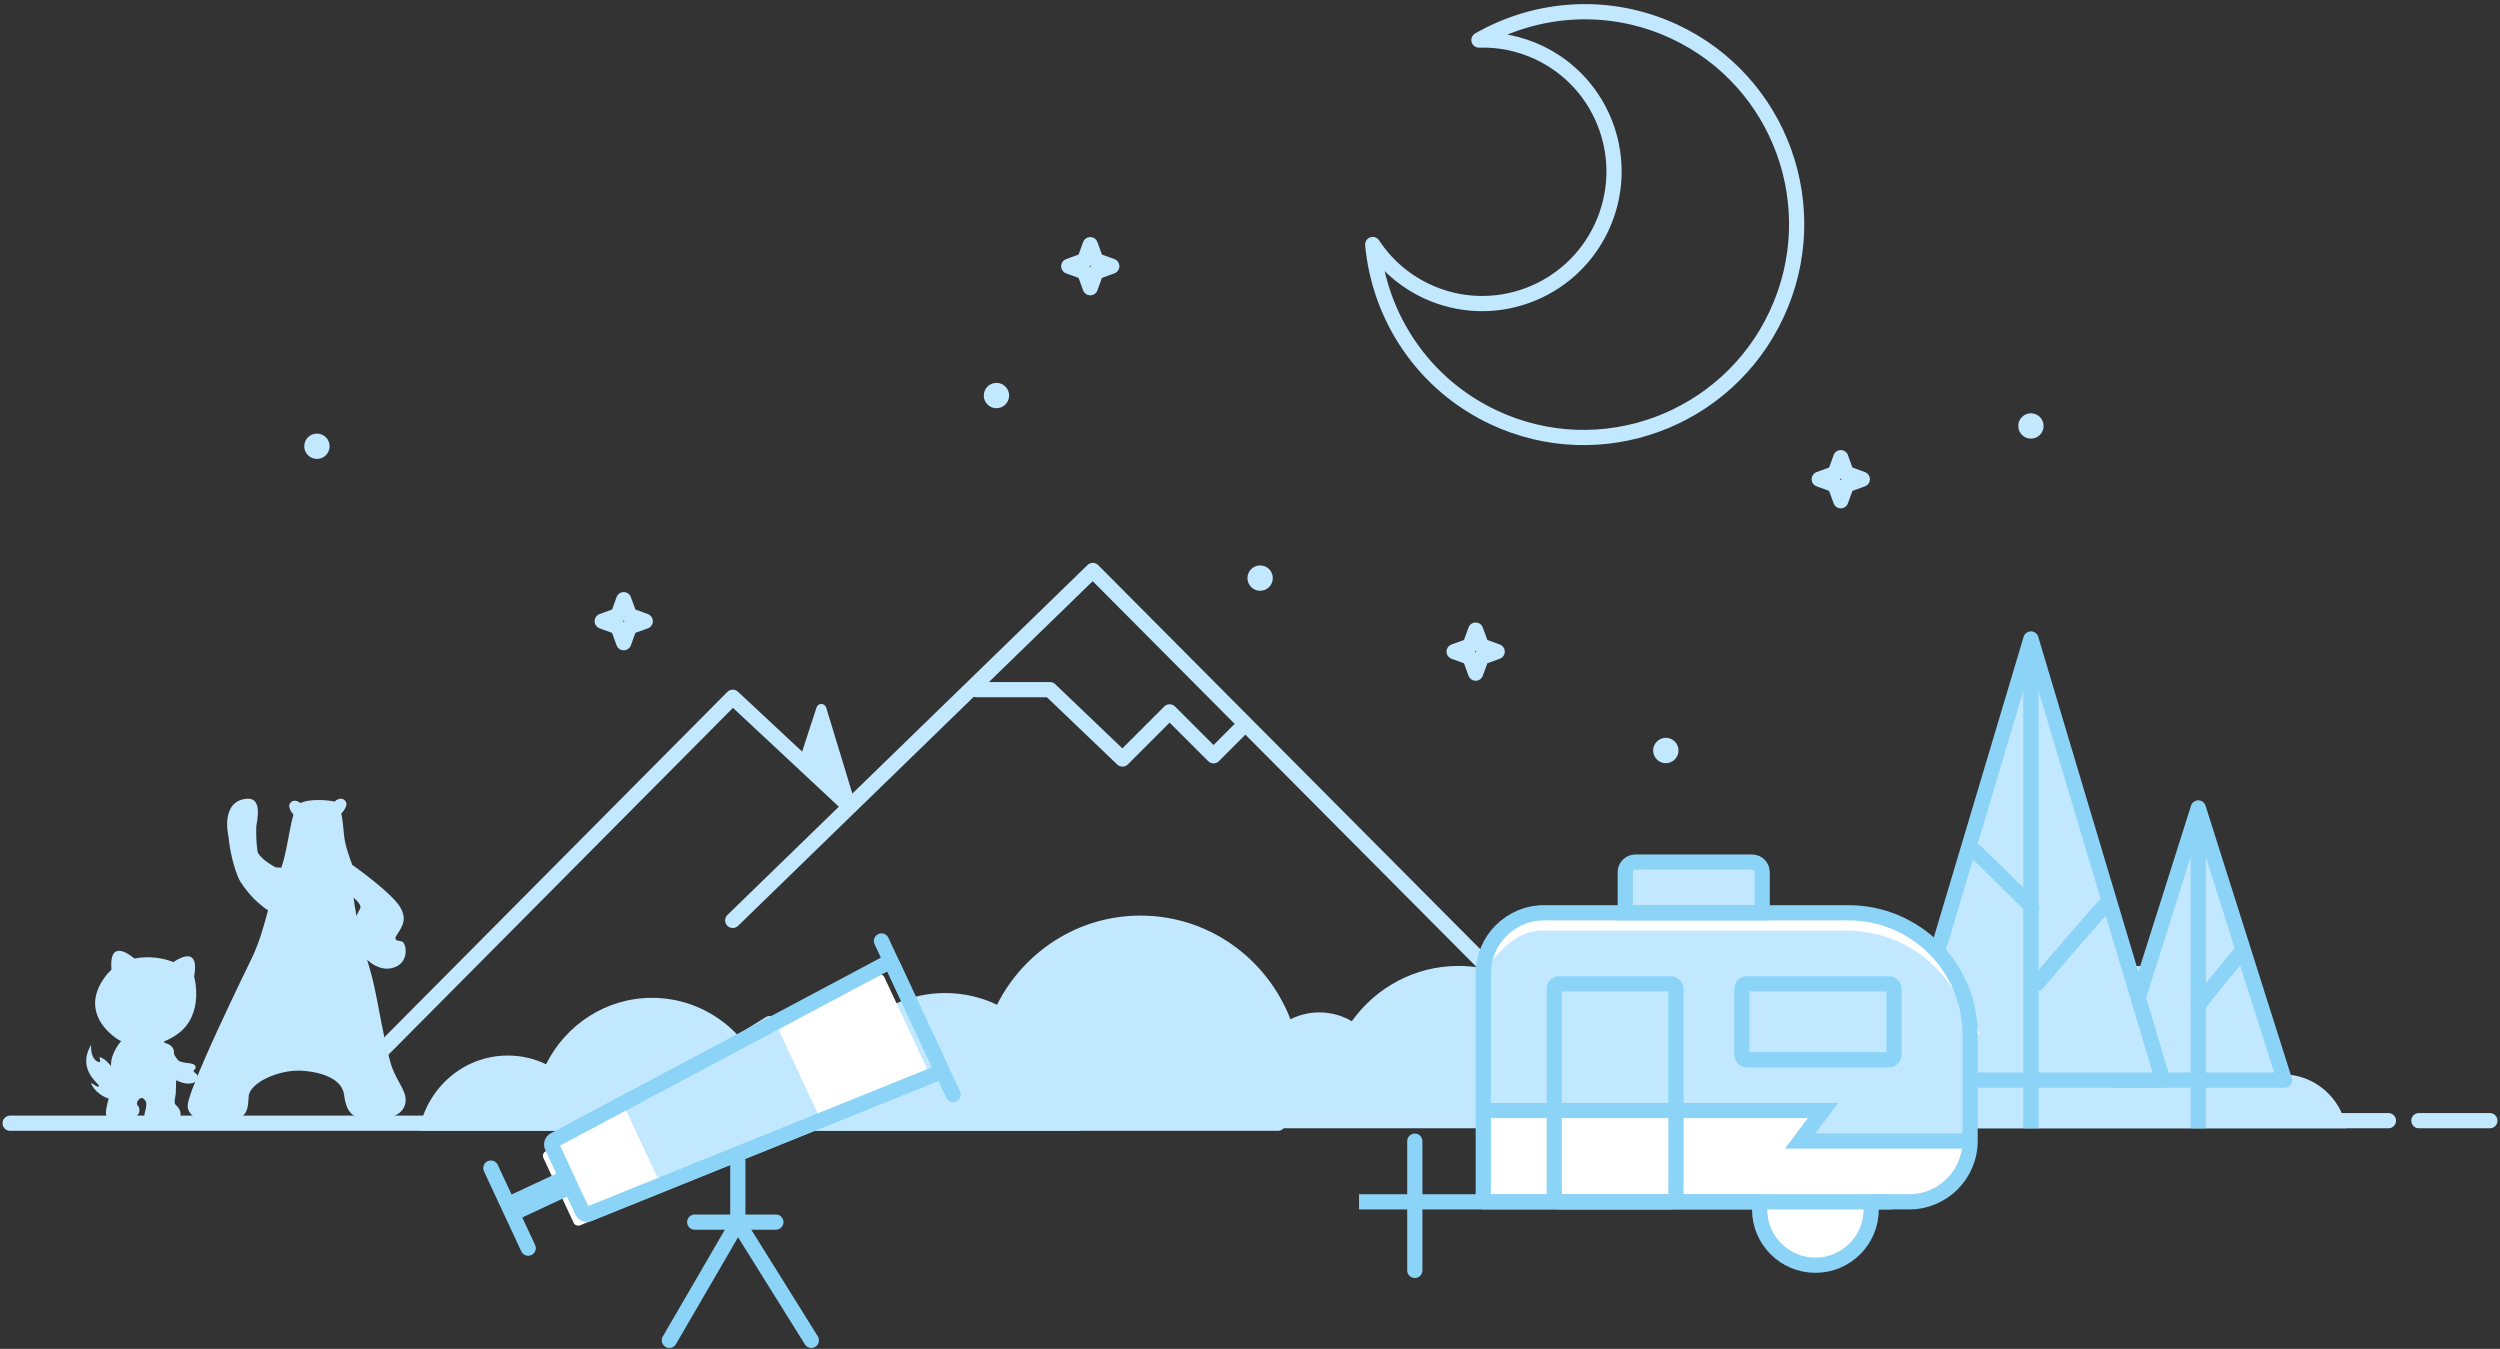 <?xml version="1.0" encoding="UTF-8"?>
<svg width="493px" height="266px" viewBox="0 0 493 266" version="1.1" xmlns="http://www.w3.org/2000/svg" xmlns:xlink="http://www.w3.org/1999/xlink">
    <rect x="0" y="0" width="493" height="266" fill="#333333" stroke="none"/>
    <title>Empty State / Lake Mountain / Large</title>
    <g id="VSM" stroke="none" stroke-width="1" fill="none" fill-rule="evenodd">
        <g id="6.0-Empty-State" transform="translate(-473, -232)">
            <g id="Desktop-Components-/-Empty-State-/-Large" transform="translate(419, 157.5)">
                <g id="Desktop-Components-/-Empty-State-/-z-nested-/-Research-/-Large">
                    <g id="CampingTrip">
                        <rect id="Rectangle-" fill-opacity="0" fill="#D8D8D8" x="0" y="0" width="600" height="400"></rect>
                        <g id="Mountain" transform="translate(245.5, 236.5) scale(-1, 1) translate(-245.5, -236.5) translate(124.5, 187)">
                            <g id="MountianLightBlue">
                                <polyline id="MountianLightBlueLine4" stroke="#C2E8FF" stroke-width="3" stroke-linecap="round" stroke-linejoin="round" points="0.5 97 97 0 168 69"></polyline>
                                <polyline id="Path10" stroke="#C2E8FF" stroke-width="3" stroke-linecap="round" stroke-linejoin="round" points="119.918 23.5 105.449 23.5 91.145 37.179 81.847 27.881 73.19 36.538 68.106 31.454"></polyline>
                                <polyline id="MountianLightBlueLine1" stroke="#C2E8FF" stroke-width="3" stroke-linecap="round" stroke-linejoin="round" points="145.5 46 168 25 241.5 99"></polyline>
                                <path d="M149.073,27.037 L155.149,47 L155.149,47 L150.515,44.036 L143.5,38.274 L147.165,27.019 C147.336,26.494 147.901,26.207 148.426,26.378 C148.736,26.479 148.978,26.725 149.073,27.037 Z" id="MountainTree1" fill="#C2E8FF" transform="translate(149.324, 36.617) scale(-1, 1) translate(-149.324, -36.617) "></path>
                            </g>
                        </g>
                        <g id="Bush1" transform="translate(56, 271)">
                            <g id="Group-2" transform="translate(130.34, 0.275)"></g>
                            <g id="Bush1LightBlue">
                                <path d="M210.962,26.464 C208.226,20.014 201.945,15.503 194.634,15.503 C192.62,15.503 190.684,15.845 188.878,16.476 C185.451,11.17 179.567,7.67 172.884,7.67 C166.491,7.67 160.83,10.872 157.351,15.794 C155.959,14.968 154.342,14.496 152.618,14.496 C151.108,14.496 149.682,14.858 148.416,15.501 C144.998,6.587 136.51,0.275 126.58,0.275 C117.463,0.275 109.562,5.597 105.684,13.368 C103.391,12.267 100.831,11.652 98.131,11.652 C89.437,11.652 82.2,18.031 80.648,26.464 L210.962,26.464 L210.962,26.464 Z" id="Bush1LightBlueShape" fill="#C2E8FF"></path>
                                <line x1="0" y1="25" x2="250" y2="25" id="Bush1LightBlueLine" stroke="#C2E8FF" stroke-width="3" stroke-linecap="round"></line>
                            </g>
                        </g>
                        <path d="M92.384,286.008 C93.039,286.41 93.138,286.965 92.84,287.49 C92.434,288.213 90.746,288.576 88.739,287.526 C88.733,288.273 88.709,289.112 88.66,290.092 C88.63,290.653 88.237,291.983 88.598,292.323 C89.471,293.146 89.748,293.819 89.55,294.68 C89.441,295.157 88.753,295.508 87.914,295.721 C87.222,295.936 86.373,296.08 85.504,295.951 L85.502,295.951 C83.289,295.781 82.412,295.361 82.456,294.456 C82.46,294.331 82.484,294.194 82.525,294.043 C82.704,293.413 82.86,292.729 82.858,292.237 C82.857,292.073 82.841,291.929 82.797,291.817 C82.757,291.705 82.571,291.338 82.291,291.146 C82.222,291.099 82.147,291.062 82.065,291.041 C81.821,290.981 81.532,291.081 81.218,291.52 C81.137,291.632 81.05,291.802 81.022,291.985 C80.994,292.168 81.022,292.365 81.179,292.529 C81.268,292.624 81.337,292.733 81.391,292.849 C81.442,292.964 81.478,293.088 81.496,293.217 C81.597,293.987 81.04,294.91 79.808,295.166 C79.267,295.276 78.763,295.351 78.295,295.387 C76.891,295.491 75.818,295.25 75.106,294.66 C74.628,294.267 75.025,292.594 75.431,291.153 C72.516,290.099 71.925,288.019 71.925,288.019 C72.581,288.357 73.392,289.116 73.515,288.668 C73.638,288.223 69.059,285.46 71.97,280.549 C71.828,283.489 73.297,283.922 73.569,283.952 C73.839,283.984 73.769,283.578 73.611,282.939 C74.576,283.21 75.314,284.025 75.85,284.69 C75.873,284.595 75.885,284.487 75.909,284.393 C75.879,283.963 75.973,283.419 76.157,282.838 C76.492,281.797 77.137,280.653 77.896,279.818 C77.692,279.724 77.506,279.629 77.361,279.539 C74.483,277.726 69.946,273.003 75.108,266.637 C75.378,266.307 75.667,266.004 75.979,265.725 C75.491,259.993 78.981,262.256 80.534,263.527 C83.075,263.008 85.861,263.301 88.197,264.217 C89.959,263.047 93.3,261.464 92.281,267.09 C92.281,267.09 94.393,274.416 89.124,278.33 C88.201,279.016 87.257,279.521 86.327,279.881 C86.391,279.98 86.422,280.05 86.438,280.094 C86.458,280.117 86.476,280.139 86.498,280.164 C88.045,280.476 88.283,281.648 88.283,281.648 C88.273,281.913 88.316,282.184 88.382,282.55 C88.525,282.752 88.667,282.956 88.814,283.176 C88.913,283.324 89.054,283.498 89.199,283.674 C89.933,284.04 90.821,284.118 90.835,284.12 C90.964,284.109 91.119,284.139 91.204,284.156 C91.613,284.232 92.436,284.217 92.58,284.898 C92.646,285.206 92.41,285.374 92.253,285.529 C92.118,285.66 92.221,285.909 92.384,286.008 Z" id="Fill-4" fill="#C2E8FF" fill-rule="nonzero"></path>
                        <path d="M122.048,232.381 C122.93,233.322 121.309,234.915 121.309,234.915 L121.293,234.891 C121.573,236.185 121.722,237.81 121.842,239.167 C122.031,241.295 123.144,244.23 123.521,245.176 L123.554,245.118 L123.554,245.118 C123.554,245.118 131.273,250.561 132.909,253.384 C134.254,255.704 133.47,257.037 132.309,258.772 C131.356,260.193 132.675,259.9 133.311,260.19 C134.21,260.601 134.817,264.634 131.225,265.424 C129.409,265.823 127.704,264.973 126.396,263.767 C126.559,264.33 126.73,264.91 126.911,265.505 C128.328,270.178 129.271,277.888 130.964,283.921 C131.953,287.459 134,289.273 134,291.415 C134,294.273 130.735,295.697 126.007,295.162 C123.315,294.857 122.292,293.663 121.842,290.344 C121.344,286.683 115.986,285.744 113.287,285.633 C108.937,285.455 103.271,287.989 103.044,290.665 C102.865,292.811 103.144,295.084 98.88,295.805 C93.814,296.662 91,294.532 91,292.593 C91,291.44 92.413,287.804 94.326,283.417 C97.399,276.353 101.758,267.334 103.609,263.55 C105.053,260.595 106.046,257.129 106.854,254.017 C105.168,252.892 103.231,251.176 101.431,248.413 C100.668,247.234 99.375,243.223 99.076,239.576 C98.326,236.053 98.915,232.27 102.693,232.008 C104.992,231.844 105.174,234.215 104.555,237.313 C104.547,237.33 104.547,237.345 104.547,237.362 C104.443,240.417 104.745,242.34 104.855,242.665 C105.571,243.873 107.098,244.85 108.317,245.525 C108.712,245.585 109.101,245.605 109.465,245.607 C110.452,243.074 111.042,237.998 111.861,235.14 C111.483,234.704 110.592,233.517 111.31,232.77 C111.997,232.053 112.832,232.532 113.26,232.872 C115.027,231.953 118.783,232.271 119.951,232.578 C120.311,232.264 121.282,231.566 122.048,232.381 Z M123.726,251.52 L123.731,251.562 C123.858,252.595 124.039,253.779 124.294,255.128 C124.484,254.69 124.722,254.209 125.016,253.675 C125.334,253.09 124.602,252.3 123.726,251.52 Z" id="Combined-Shape" fill="#C2E8FF" fill-rule="nonzero"></path>
                        <g id="Bush3" transform="translate(216, 255)">
                            <g id="Bush3LightBlue" transform="translate(0.293, 0.055)">
                                <path d="M165.429,41.945 L0.1,41.945 C0.034,41.209 0,40.463 0,39.709 C0,26.213 10.787,15.273 24.093,15.273 C27.749,15.273 31.215,16.099 34.32,17.577 C39.571,7.144 50.271,0 62.618,0 C76.064,0 87.557,8.474 92.186,20.441 C93.9,19.577 95.832,19.091 97.876,19.091 C100.212,19.091 102.401,19.725 104.286,20.833 C108.997,14.226 116.663,9.927 125.32,9.927 C138.043,9.927 148.627,19.215 150.835,31.467 C151.487,31.363 152.156,31.309 152.838,31.309 C159.117,31.309 164.34,35.895 165.429,41.945 L165.429,41.945 Z" id="Bush3LightBlueShape" fill="#C2E8FF"></path>
                                <line x1="32.707" y1="39.945" x2="173.707" y2="39.945" id="Bush3LightBlueLine" stroke="#C2E8FF" stroke-width="3" stroke-linecap="round"></line>
                                <line x1="182.707" y1="39.945" x2="193.707" y2="39.945" id="Bush3LightBlueLine2" stroke="#C2E8FF" stroke-width="3" stroke-linecap="round"></line>
                            </g>
                        </g>
                        <g id="Bush2" transform="translate(351, 255)">
                            <g id="Bush2LightBlue" transform="translate(0.293, 0.055)">
                                <path d="M165.429,41.945 L0.1,41.945 C0.034,41.209 0,40.463 0,39.709 C0,26.213 10.787,15.273 24.093,15.273 C27.749,15.273 31.215,16.099 34.32,17.577 C39.571,7.144 50.271,0 62.618,0 C76.064,0 87.557,8.474 92.186,20.441 C93.9,19.577 95.832,19.091 97.876,19.091 C100.212,19.091 102.401,19.725 104.286,20.833 C108.997,14.226 116.663,9.927 125.32,9.927 C138.043,9.927 148.627,19.215 150.835,31.467 C151.487,31.363 152.156,31.309 152.838,31.309 C159.117,31.309 164.34,35.895 165.429,41.945 L165.429,41.945 Z" id="Bush2LightBlueShape" fill="#C2E8FF"></path>
                                <line x1="32.707" y1="40.445" x2="173.707" y2="40.445" id="Bush2LightBlueLine" stroke="#C2E8FF" stroke-width="3" stroke-linecap="round"></line>
                                <line x1="179.707" y1="40.445" x2="193.707" y2="40.445" id="Bush2LightBlueLine2" stroke="#C2E8FF" stroke-width="3" stroke-linecap="round"></line>
                            </g>
                        </g>
                        <g id="Tree3" transform="translate(470.5, 233.5)">
                            <g id="Tree3LightBlue" fill="#C2E8FF">
                                <path d="M18.921,1.954 L33.259,51.443 C33.567,52.504 32.956,53.614 31.895,53.921 C31.714,53.973 31.527,54 31.338,54 L2.662,54 C1.557,54 0.662,53.105 0.662,52 C0.662,51.812 0.688,51.624 0.741,51.443 L15.079,1.954 C15.386,0.893 16.496,0.283 17.557,0.59 C18.215,0.781 18.73,1.296 18.921,1.954 Z" id="Tree3LightBluebkgd"></path>
                            </g>
                            <g id="Tree3DarkBlue" stroke="#8CD3F8" stroke-linecap="round" stroke-width="3">
                                <polygon id="Tree3DarkBlueOutline1" stroke-linejoin="round" points="17 0.324 34 54 -1.8172e-12 54"></polygon>
                                <path d="M17,4.695 C17,43.046 17,62.647 17,63.5 C17,62.647 17,43.046 17,4.695 Z" id="Tree3DarkBlueLine2"></path>
                                <path d="M17,29.324 C22.333,35.785 25,39.118 25,39.324 C25,39.118 22.333,35.785 17,29.324 Z" id="Tree3DarkBlueLine1" stroke-linejoin="round" transform="translate(21, 34.324) scale(-1, 1) translate(-21, -34.324) "></path>
                            </g>
                        </g>
                        <g id="Tree1" transform="translate(428, 200.5)">
                            <g id="Tree1LightBlue" transform="translate(1, 0)" fill="#C2E8FF">
                                <path d="M25.648,0 L50.879,84.427 C51.195,85.486 50.594,86.6 49.535,86.916 C49.35,86.972 49.157,87 48.963,87 L2.333,87 C1.228,87 0.333,86.105 0.333,85 C0.333,84.806 0.361,84.613 0.417,84.427 L25.648,0 L25.648,0 Z" id="Tree1LightBlueBkgd"></path>
                            </g>
                            <g id="Tree1DarkBlue" stroke="#8CD3F8" stroke-linecap="round" stroke-width="3">
                                <polygon id="Tree1DarkBlueOutine" stroke-linejoin="round" points="26.5 0 52.5 87 0.5 87"></polygon>
                                <path d="M26.5,3.586 C26.5,64.026 26.5,94.997 26.5,96.5 C26.5,94.997 26.5,64.026 26.5,3.586 Z" id="Tree1DarkBlueLine3"></path>
                                <path d="M15.648,42 C22.981,49.079 26.648,52.745 26.648,53 C26.648,52.745 22.981,49.079 15.648,42 Z" id="Tree1DarkBlueLine2" stroke-linejoin="round"></path>
                                <path d="M27.648,68 C36.981,57.079 41.648,51.745 41.648,52 C41.648,51.745 36.981,57.079 27.648,68 Z" id="Tree1DarkBlueLine1" stroke-linejoin="round"></path>
                            </g>
                        </g>
                        <g id="Camper" transform="translate(322, 244.5)">
                            <g id="CamperLightBlue" transform="translate(25, 0)" fill="#C2E8FF">
                                <path d="M2.015,13.451 L0.184,22.248 L0.184,49.037 L65.932,49.037 L62.99,54.446 L95.787,54.446 L95.2,29.314 L89.4,17.306 L75.63,10.543 C59.214,10.124 43.945,9.914 29.824,9.914 C15.702,9.914 6.433,11.093 2.015,13.451 Z" id="CamperLightBlueBkgd"></path>
                                <rect id="CamperLightBlueVentBkgd" x="27.5" y="0" width="27" height="10" rx="2"></rect>
                            </g>
                            <g id="CamperWhite" transform="translate(24, 9)" fill="#FFFFFF">
                                <polygon id="CamperWhiteBodyBkgd" points="0.634 40.823 67.16 40.823 64.187 45.452 96.695 46.476 93.147 54.699 84.759 57.71 11.074 58.35 0.634 57.71"></polygon>
                                <circle id="CamperWheel" cx="66" cy="59.5" r="11"></circle>
                                <path d="M1.528,11.322 C4.922,6.821 8.365,4.558 11.857,4.532 C15.348,4.506 35.81,4.506 73.242,4.532 C83.09,5.162 90.454,10.257 95.333,19.818 C100.212,29.379 99.159,26 92.175,9.681 C88.486,6.108 86.579,4.274 86.452,4.179 C86.326,4.084 82.731,2.837 75.667,0.436 L58.293,0.436 L11.541,0.436 L4.863,2.601 L1.528,6.32 L1.528,11.322 Z" id="CamperHighlight"></path>
                            </g>
                            <g id="CamperDarkBlue" stroke="#8CD3F8" stroke-width="3">
                                <path d="M108.5,67 C115.127,67 120.5,61.627 120.5,55 L120.5,34 C120.5,20.745 109.755,10 96.5,10 L36.5,10 C29.873,10 24.5,15.373 24.5,22 L24.5,67 L79.101,67 C79.035,67.49 79,67.991 79,68.5 C79,74.575 83.925,79.5 90,79.5 C96.075,79.5 101,74.575 101,68.5 C101,67.991 100.965,67.49 100.899,67 L108.5,67 Z" id="CamperShape" stroke-linecap="round" stroke-linejoin="round"></path>
                                <path d="M54.5,0 L77.5,0 C78.605,-2.02906125e-16 79.5,0.895 79.5,2 L79.5,10 L79.5,10 L52.5,10 L52.5,2 C52.5,0.895 53.395,2.02906125e-16 54.5,0 Z" id="CamperDarkBlueVent"></path>
                                <rect id="CamperDarkBlueDoor" x="38.5" y="24" width="24" height="43" rx="1"></rect>
                                <rect id="CamperDarkBlueWindow" x="75.5" y="24" width="30" height="15" rx="1"></rect>
                                <polyline id="CamperDarkBlueLine2" points="25 49 91.5 49 86.994 55 120.5 55"></polyline>
                                <line x1="105.005" y1="67" x2="0" y2="67" id="CamperDarkBlueLine1"></line>
                                <line x1="11" y1="55.04" x2="11" y2="80.524" id="CamperDarkBlueLine3" stroke-linecap="round"></line>
                            </g>
                        </g>
                        <g id="telescope" transform="translate(145, 258)">
                            <g id="ScopeWhite" transform="translate(53.41, 34.819) rotate(-25) translate(-53.41, -34.819) translate(15.41, 22.319)" fill="#FFFFFF">
                                <path d="M0.947,4.842 L74.947,0.947 C75.499,0.918 75.97,1.342 75.999,1.893 C76,1.911 76,1.929 76,1.946 L76,23.838 C76,24.39 75.552,24.838 75,24.838 C74.982,24.838 74.965,24.838 74.947,24.837 L0.947,20.942 C0.416,20.914 -2.4290994e-12,20.475 -2.4265e-12,19.943 L-2.4265e-12,5.841 C-2.42634309e-12,5.309 0.416,4.87 0.947,4.842 Z" id="ScopeWhite1"></path>
                            </g>
                            <g id="ScopeLight" transform="translate(50.802, 34.577) rotate(-25) translate(-50.802, -34.577) translate(33.802, 22.577)" fill="#C2E8FF">
                                <path d="M0.883,3.788 L32.883,0.023 C33.432,-0.041 33.929,0.351 33.993,0.9 C33.998,0.939 34,0.978 34,1.017 L34,22.767 C34,23.32 33.552,23.767 33,23.767 C32.961,23.767 32.922,23.765 32.883,23.761 L0.883,19.996 C0.38,19.937 -1.96374972e-12,19.51 -1.9647e-12,19.003 L-1.9647e-12,4.781 C-1.9647621e-12,4.274 0.38,3.847 0.883,3.788 Z" id="ScopeLight1"></path>
                            </g>
                            <g id="ScopeDark" transform="translate(49.453, 35.789) rotate(-25) translate(-49.453, -35.789) translate(2.953, 18.789)" stroke="#8CD3F8" stroke-linecap="round" stroke-width="3">
                                <path d="M15.947,8.842 L89.947,4.947 C90.499,4.918 90.97,5.342 90.999,5.893 C91,5.911 91,5.929 91,5.946 L91,27.838 C91,28.39 90.552,28.838 90,28.838 C89.982,28.838 89.965,28.838 89.947,28.837 L15.947,24.942 C15.416,24.914 15,24.475 15,23.943 L15,9.841 C15,9.309 15.416,8.87 15.947,8.842 Z" id="Rectangle-9" stroke-linejoin="round"></path>
                                <path d="M3.932,16.518 L13.932,16.518 C14.484,16.518 14.932,16.965 14.932,17.518 C14.932,18.07 14.484,18.518 13.932,18.518 L3.932,18.518 C3.38,18.518 2.932,18.07 2.932,17.518 C2.932,16.965 3.38,16.518 3.932,16.518 Z" id="ScopeDarkBlueLine5" fill="#FFFFFF" stroke-linejoin="round"></path>
                                <line x1="91" y1="0.54" x2="91" y2="33.96" id="ScopeDarkBlueLine4"></line>
                                <line x1="2.261" y1="8.574" x2="2.261" y2="25.994" id="ScopeDarkBlueLine3"></line>
                            </g>
                            <g id="StandDark" transform="translate(41, 45)" stroke="#8CD3F8" stroke-linecap="round" stroke-linejoin="round" stroke-width="3">
                                <line x1="13.5" y1="0.575" x2="13.5" y2="11.815" id="Path24"></line>
                                <line x1="13.5" y1="12.575" x2="0" y2="35.815" id="Path23"></line>
                                <line x1="28" y1="12.575" x2="13.5" y2="35.815" id="Path22" transform="translate(20.75, 24.195) scale(-1, 1) translate(-20.75, -24.195) "></line>
                                <line x1="5" y1="12.5" x2="21" y2="12.5" id="Path21"></line>
                            </g>
                        </g>
                        <g id="sky" transform="translate(114, 76)">
                            <g id="SkyLightBlue">
                                <path d="M210.7,46.72 C212.021,61.074 220.693,74.344 234.663,80.859 C255.613,90.628 280.543,81.505 290.346,60.482 C300.149,39.459 291.113,14.498 270.163,4.729 C257.356,-1.243 243.06,-0.155 231.643,6.397 C235.558,6.275 239.557,7.044 243.347,8.811 C256.315,14.858 261.909,30.311 255.841,43.325 C249.772,56.339 234.339,61.986 221.37,55.939 C216.862,53.837 213.245,50.598 210.7,46.72 L210.7,46.72 Z" id="moon" stroke="#C2E8FF" stroke-width="3" stroke-linecap="round" stroke-linejoin="round"></path>
                                <circle id="Oval5" fill="#C2E8FF" cx="136.5" cy="76.5" r="2.5"></circle>
                                <circle id="Oval4" fill="#C2E8FF" cx="2.5" cy="86.5" r="2.5"></circle>
                                <circle id="Oval3" fill="#C2E8FF" cx="340.5" cy="82.5" r="2.5"></circle>
                                <circle id="Oval2" fill="#C2E8FF" cx="268.5" cy="146.5" r="2.5"></circle>
                                <circle id="Oval1" fill="#C2E8FF" cx="188.5" cy="112.5" r="2.5"></circle>
                                <polygon id="Star3" stroke="#C2E8FF" stroke-width="3" stroke-linecap="round" stroke-linejoin="round" transform="translate(303, 93) rotate(45) translate(-303, -93) " points="303 94.6 300 96 301.4 93 300 90 303 91.4 306 90 304.6 93 306 96"></polygon>
                                <polygon id="Star2" stroke="#C2E8FF" stroke-width="3" stroke-linecap="round" stroke-linejoin="round" transform="translate(231, 127) rotate(45) translate(-231, -127) " points="231 128.6 228 130 229.4 127 228 124 231 125.4 234 124 232.6 127 234 130"></polygon>
                                <polygon id="Star1" stroke="#C2E8FF" stroke-width="3" stroke-linecap="round" stroke-linejoin="round" transform="translate(63, 121) rotate(45) translate(-63, -121) " points="63 122.6 60 124 61.4 121 60 118 63 119.4 66 118 64.6 121 66 124"></polygon>
                                <polygon id="Star" stroke="#C2E8FF" stroke-width="3" stroke-linecap="round" stroke-linejoin="round" transform="translate(155, 51) rotate(45) translate(-155, -51) " points="155 52.6 152 54 153.4 51 152 48 155 49.4 158 48 156.6 51 158 54"></polygon>
                            </g>
                        </g>
                    </g>
                </g>
            </g>
        </g>
    </g>
</svg>